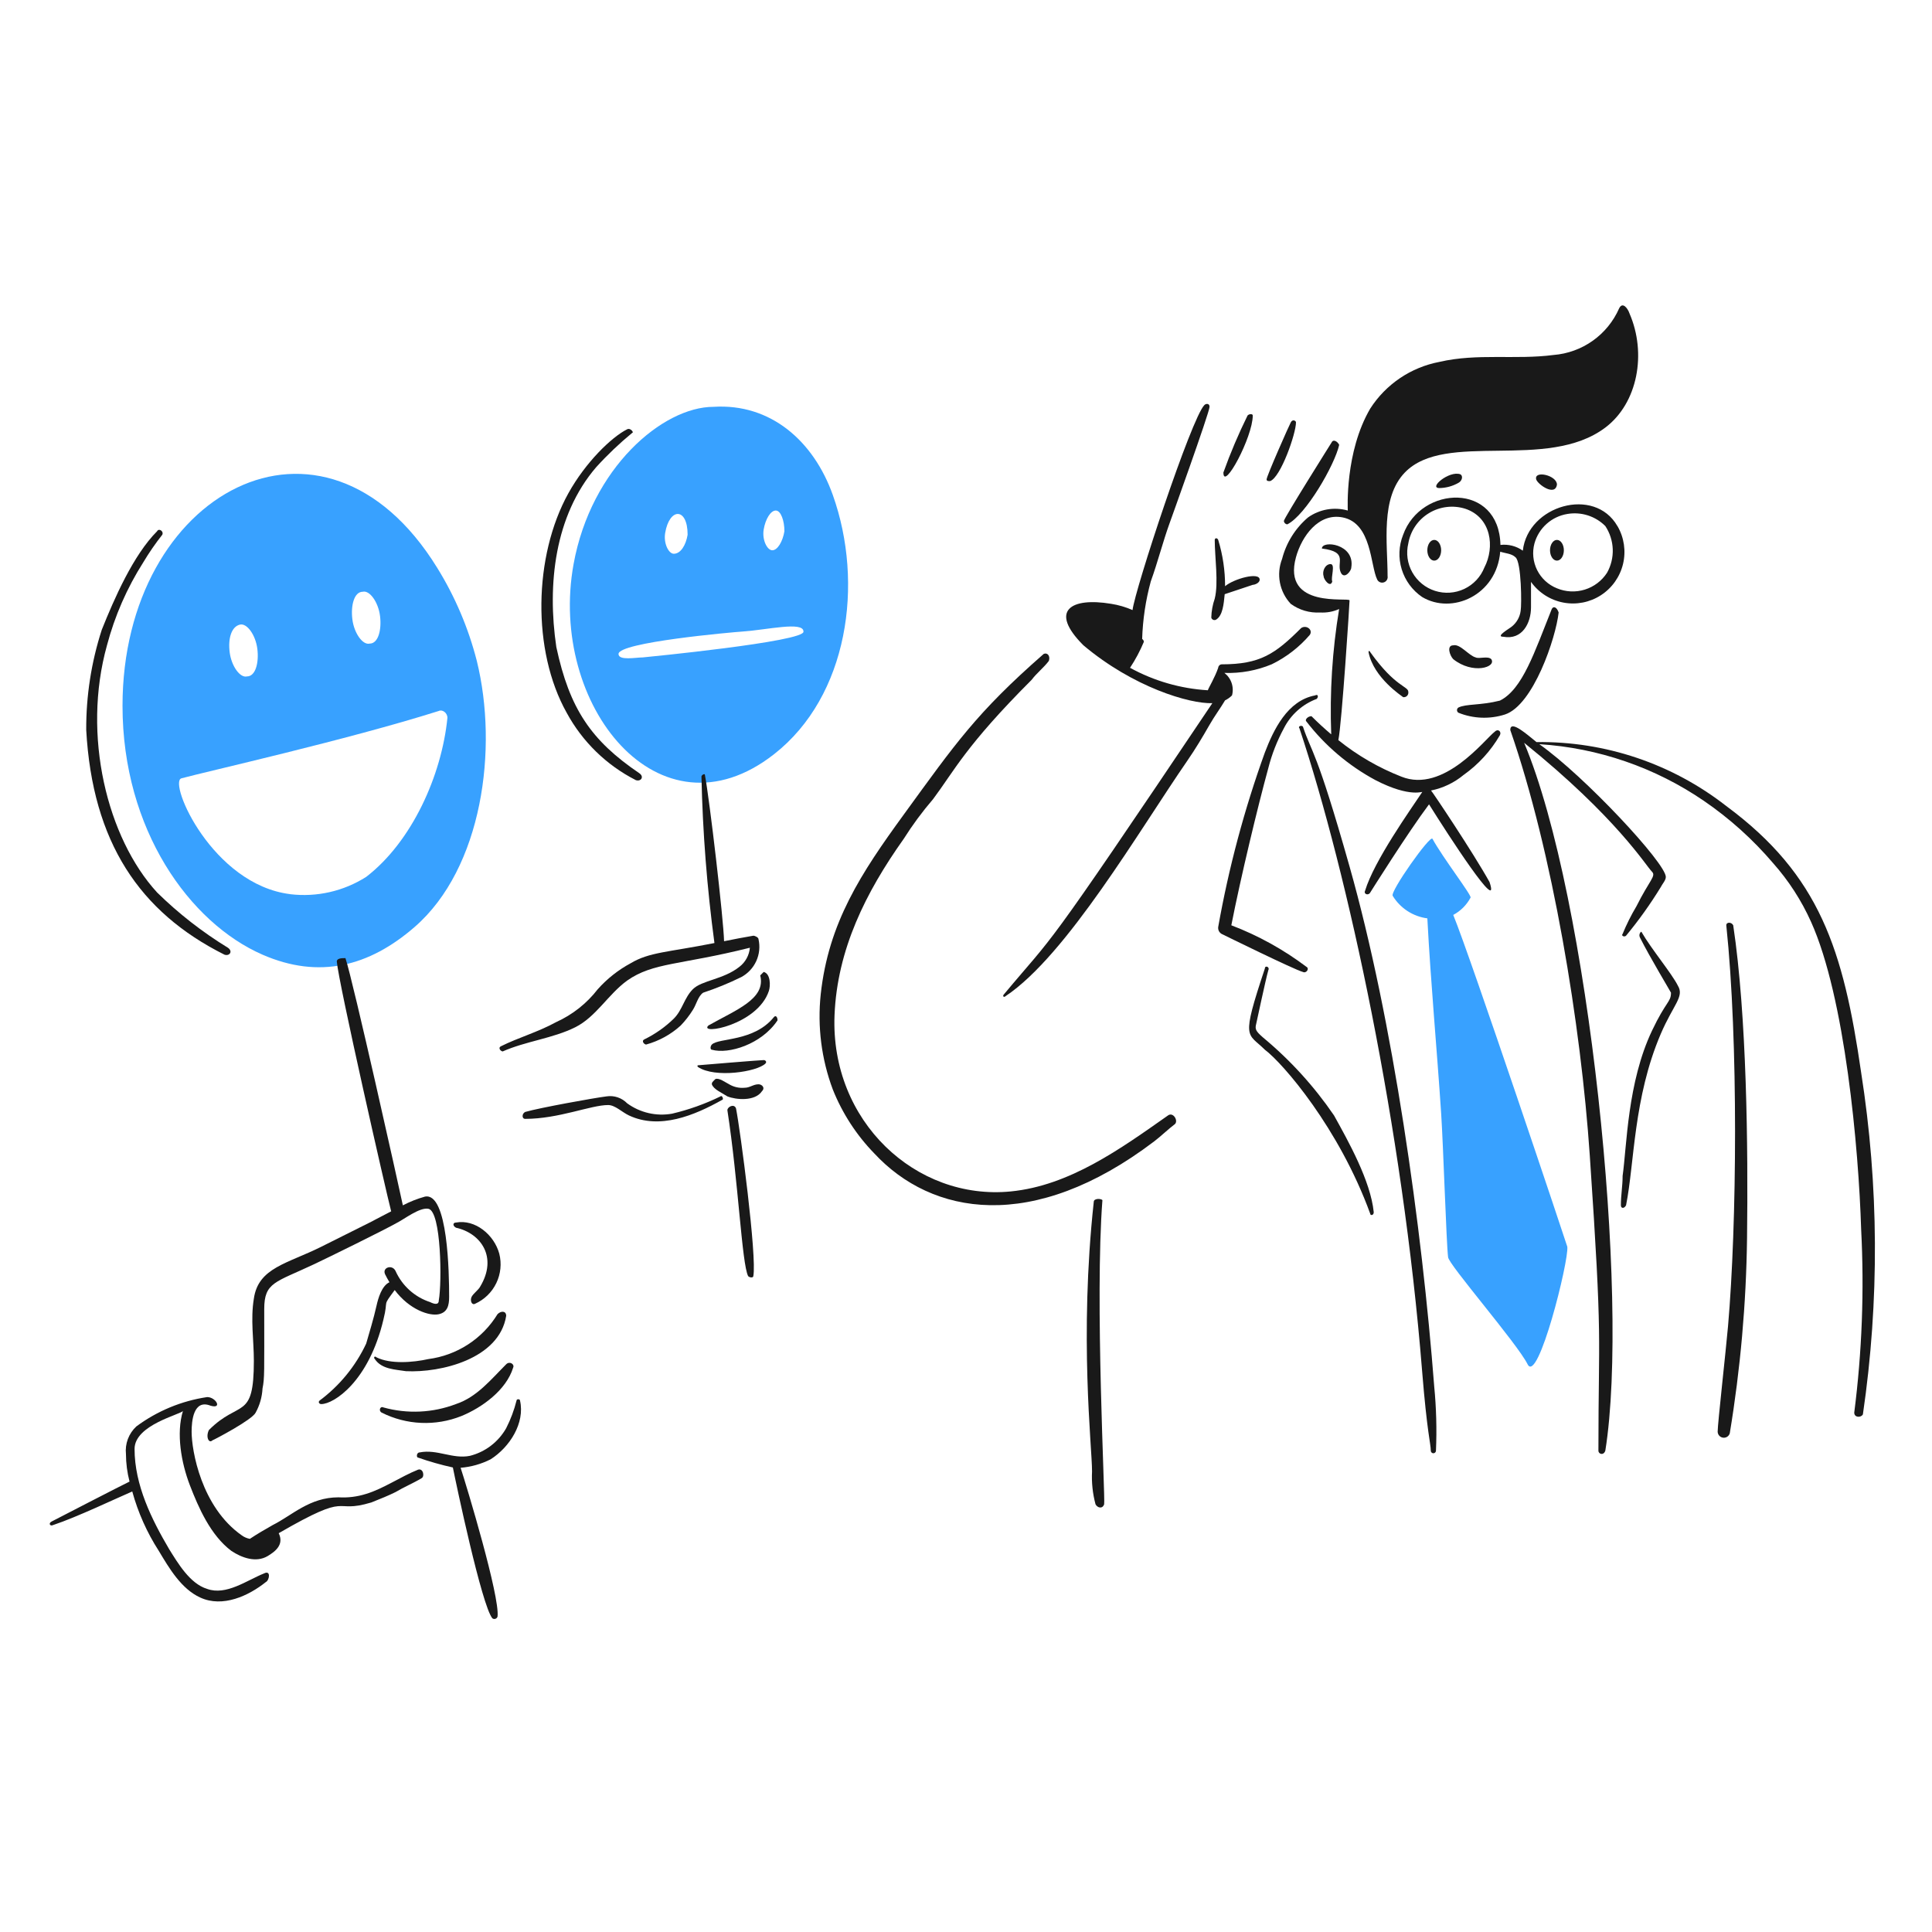 <svg width="154" height="154" viewBox="0 0 154 154" fill="none" xmlns="http://www.w3.org/2000/svg">
<path d="M12.521 42.347C10.621 44.246 9.093 47.748 8.113 50.199C7.278 52.779 6.859 55.476 6.873 58.188C7.37 67.12 11.124 72.712 17.893 76.097C18.307 76.234 18.578 75.828 18.169 75.546C16.126 74.295 14.231 72.816 12.521 71.138C8.54 66.793 6.523 58.614 8.527 51.439C9.145 49.099 10.121 46.869 11.419 44.826C11.877 44.061 12.383 43.325 12.935 42.625C13.072 42.347 12.659 42.071 12.521 42.347Z" fill="#191919"/>
<path d="M123.691 48.546C122.316 51.981 121.364 54.944 119.556 55.847C117.984 56.24 116.866 56.093 116.249 56.398C116.215 56.42 116.187 56.451 116.167 56.487C116.147 56.523 116.137 56.564 116.137 56.605C116.137 56.646 116.147 56.686 116.167 56.722C116.187 56.758 116.215 56.789 116.249 56.811C117.435 57.291 118.751 57.34 119.969 56.949C122.214 56.201 124.011 50.883 124.24 48.822C124.106 48.408 123.828 48.27 123.691 48.546Z" fill="#191919"/>
<path d="M128.925 41.936C127.098 38.743 121.788 40.284 121.384 43.895C120.867 43.526 120.231 43.363 119.6 43.436C119.494 38.419 113.262 38.674 111.843 42.629C111.494 43.504 111.454 44.473 111.729 45.374C112.005 46.276 112.579 47.056 113.358 47.587C115.732 49.01 119.291 47.463 119.584 43.976C119.999 44.11 120.502 44.125 120.797 44.419C121.278 44.779 121.299 48.247 121.211 48.69C121.149 49.176 120.902 49.62 120.522 49.93C120.384 50.067 119.143 50.756 119.832 50.756C121.348 51.031 122.037 49.654 122.037 48.414V46.382C122.65 47.242 123.571 47.832 124.608 48.03C125.645 48.228 126.719 48.02 127.606 47.447C128.493 46.874 129.125 45.982 129.372 44.955C129.618 43.928 129.459 42.846 128.928 41.933L128.925 41.936ZM118.318 45.24C118.02 45.989 117.448 46.597 116.719 46.942C115.99 47.287 115.157 47.343 114.389 47.099C113.62 46.854 112.973 46.327 112.577 45.624C112.182 44.922 112.067 44.095 112.257 43.311C112.343 42.815 112.535 42.343 112.819 41.928C113.103 41.512 113.473 41.162 113.904 40.901C114.334 40.639 114.816 40.474 115.316 40.414C115.816 40.354 116.323 40.402 116.803 40.554C118.869 41.246 119.174 43.602 118.318 45.24ZM128.099 45.653C127.684 46.295 127.056 46.771 126.326 46.997C125.596 47.224 124.809 47.187 124.103 46.893C123.418 46.619 122.857 46.103 122.526 45.443C122.196 44.782 122.12 44.024 122.313 43.311C122.481 42.712 122.816 42.173 123.28 41.758C123.744 41.343 124.316 41.07 124.93 40.969C125.476 40.875 126.036 40.913 126.564 41.081C127.091 41.249 127.571 41.541 127.961 41.933C128.323 42.481 128.527 43.118 128.552 43.774C128.576 44.43 128.419 45.08 128.099 45.653Z" fill="#191919"/>
<path d="M118.869 52.541C118.593 52.265 117.904 52.541 117.629 52.403C117.078 52.265 116.389 51.301 115.838 51.439C115.287 51.439 115.563 52.265 115.838 52.541C117.386 53.779 119.304 53.191 118.869 52.541Z" fill="#191919"/>
<path d="M114.736 38.903C115.268 38.895 115.789 38.753 116.251 38.489C116.527 38.352 116.664 37.939 116.389 37.8C115.498 37.504 113.846 38.903 114.736 38.903Z" fill="#191919"/>
<path d="M103.578 58.051C107.459 69.69 111.808 89.945 113.358 109.297C113.752 114.202 114.048 115.085 114.048 115.633C114.048 115.688 114.069 115.74 114.108 115.779C114.147 115.818 114.199 115.84 114.254 115.84C114.309 115.84 114.362 115.818 114.4 115.779C114.439 115.74 114.461 115.688 114.461 115.633C114.534 113.933 114.488 112.23 114.323 110.536C113.345 97.826 111.043 81.341 107.573 69.071C104.9 59.623 104.587 60.106 103.854 57.913C103.716 57.776 103.44 57.913 103.578 58.051Z" fill="#191919"/>
<path d="M99.445 33.117C98.717 34.595 98.073 36.112 97.517 37.663C97.517 39.199 99.858 34.84 99.858 33.117C99.858 32.977 99.582 32.977 99.445 33.117Z" fill="#191919"/>
<path d="M102.889 33.666C102.79 33.831 100.961 37.954 100.961 38.212C100.961 38.35 101.098 38.35 101.236 38.35C102.078 38.07 103.303 34.567 103.303 33.666C103.302 33.531 103.027 33.393 102.889 33.666Z" fill="#191919"/>
<path d="M106.195 35.184C106.147 35.26 102.398 41.221 102.338 41.52C102.343 41.591 102.374 41.658 102.424 41.709C102.475 41.76 102.542 41.791 102.613 41.795C104.08 41.063 106.387 37.074 106.748 35.459C106.609 35.184 106.333 35.044 106.195 35.184Z" fill="#191919"/>
<path d="M83.19 52.127C77.837 56.812 76.145 59.284 72.032 64.939C68.642 69.597 66.04 73.535 65.419 79.266C65.148 81.832 65.478 84.426 66.383 86.842C67.141 88.741 68.265 90.473 69.69 91.939C74.261 96.865 82.312 98.338 92.006 90.975C92.555 90.558 93.109 90.01 93.659 89.597C93.935 89.321 93.514 88.622 93.109 88.907C89.322 91.57 85.266 94.506 80.573 94.969C72.992 95.718 66.177 89.349 66.521 80.918C66.736 75.685 69.001 71.137 72.034 66.867C72.736 65.755 73.519 64.696 74.376 63.698C76.06 61.45 76.966 59.455 82.228 54.193C82.642 53.642 83.192 53.229 83.606 52.678C83.741 52.265 83.465 51.99 83.19 52.127Z" fill="#191919"/>
<path d="M148.348 85.464C146.936 75.724 145.069 69.767 137.603 64.25C133.288 60.877 127.952 59.078 122.475 59.152C121.786 58.608 120.384 57.324 120.384 58.188C123.753 67.868 126.019 81.726 126.72 92.077C127.764 107.456 127.41 105.846 127.41 115.633C127.41 115.908 127.823 116.046 127.961 115.633C129.918 103.399 126.668 71.534 121.489 59.208C128.879 65.174 131.174 68.979 131.68 69.485C132.025 69.83 131.48 70.16 130.44 72.241C130.018 72.947 129.65 73.684 129.338 74.446C129.201 74.584 129.476 74.721 129.614 74.584C130.623 73.364 131.544 72.075 132.371 70.726C132.508 70.45 132.783 70.175 132.783 69.9C132.783 68.809 126.298 61.854 122.697 59.318C127.397 59.616 131.928 61.176 135.815 63.835C137.863 65.237 139.717 66.905 141.328 68.794C142.57 70.192 143.592 71.772 144.358 73.478C147.067 79.487 148.154 91.518 148.353 97.999C148.606 102.873 148.422 107.759 147.802 112.6C147.802 113.014 148.353 113.014 148.492 112.738C149.816 103.691 149.768 94.496 148.348 85.464Z" fill="#191919"/>
<path d="M130.716 74.72C131.499 76.286 133.195 79.099 133.195 79.128C133.195 79.886 132.806 79.786 131.68 82.159C129.717 86.293 129.677 91.357 129.339 93.73C129.339 94.556 129.201 95.245 129.201 96.071C129.201 96.347 129.476 96.347 129.614 96.071C130.287 92.702 130.198 87.518 132.371 82.433C133.374 80.084 134.272 79.447 133.749 78.577C133.255 77.589 131.605 75.615 130.856 74.306C130.854 74.171 130.578 74.444 130.716 74.72Z" fill="#191919"/>
<path d="M106.884 45.653C107.159 46.204 107.711 45.515 107.711 45.24C108.027 43.344 105.369 43.035 105.369 43.724C107.54 43.995 106.485 44.854 106.884 45.653Z" fill="#191919"/>
<path d="M106.057 44.964C105.644 44.964 105.368 45.515 105.507 45.929C105.507 46.203 106.057 46.893 106.196 46.341C106.057 46.066 106.471 44.964 106.057 44.964Z" fill="#191919"/>
<path d="M109.088 51.99C109.492 54.038 111.768 55.495 111.845 55.571C111.901 55.579 111.958 55.574 112.012 55.556C112.066 55.538 112.115 55.508 112.155 55.468C112.195 55.428 112.225 55.379 112.243 55.325C112.261 55.271 112.266 55.214 112.258 55.158C112.258 54.682 111.234 54.8 109.228 51.99C109.154 51.831 109.069 51.89 109.088 51.99Z" fill="#191919"/>
<path d="M122.45 38.214C122.588 38.627 123.966 39.593 124.104 38.627C124.107 37.887 122.263 37.463 122.45 38.214Z" fill="#191919"/>
<path d="M87.185 95.796C86.014 106.565 87.047 115.312 87.047 117.286C87.002 118.168 87.095 119.051 87.323 119.904C87.46 120.179 87.874 120.316 88.012 119.904C88.112 119.405 87.259 103.652 87.874 95.659C87.736 95.521 87.185 95.521 87.185 95.796Z" fill="#191919"/>
<path d="M137.603 73.755C138.577 83.006 138.446 97.645 137.741 105.715C137.575 107.616 136.915 113.497 136.915 114.117C136.917 114.235 136.961 114.347 137.038 114.435C137.116 114.523 137.222 114.581 137.338 114.597C137.454 114.614 137.573 114.588 137.672 114.526C137.771 114.463 137.844 114.367 137.879 114.255C138.73 109.109 139.191 103.905 139.257 98.689C139.348 91.428 139.237 80.965 138.155 73.755C138.017 73.482 137.603 73.482 137.603 73.755Z" fill="#191919"/>
<path d="M129.889 24.989C129.751 24.576 129.338 24.025 129.063 24.576C128.609 25.612 127.882 26.505 126.96 27.16C126.038 27.815 124.955 28.208 123.828 28.296C120.795 28.692 117.764 28.142 114.736 28.847C113.612 29.06 112.544 29.5 111.597 30.139C110.649 30.779 109.841 31.604 109.223 32.566C107.193 36.031 107.432 40.556 107.432 40.694C106.896 40.543 106.333 40.514 105.785 40.609C105.236 40.705 104.716 40.922 104.263 41.245C103.25 42.107 102.528 43.262 102.196 44.55C101.961 45.152 101.901 45.807 102.023 46.441C102.145 47.075 102.444 47.661 102.885 48.133C103.562 48.628 104.39 48.871 105.227 48.822C105.747 48.853 106.267 48.759 106.743 48.546C106.196 51.846 105.985 55.193 106.112 58.536C105.567 58.076 105.042 57.592 104.538 57.087C104.262 57.087 103.988 57.362 104.125 57.5C105.612 59.432 107.491 61.028 109.638 62.184C112.494 63.659 113.492 63.014 113.357 63.148C112.438 64.531 109.528 68.617 108.811 71C108.673 71.276 109.086 71.414 109.224 71.138C109.224 71.138 112.22 66.362 113.908 64.113C115.409 66.515 119.645 73.058 118.732 70.311C117.42 67.95 114.145 63.064 114.067 63.011C115.022 62.819 115.915 62.392 116.665 61.77C117.845 60.933 118.831 59.853 119.558 58.602C119.702 58.329 119.42 58.051 119.145 58.326C118.367 58.91 115.079 63.257 111.706 61.908C109.892 61.198 108.197 60.216 106.68 58.994C106.953 57.731 107.587 47.936 107.573 47.857C107.573 47.581 102.16 48.574 103.303 44.411C103.755 42.769 105.086 40.865 107.022 41.243C109.357 41.699 109.226 45.1 109.779 46.202C109.826 46.296 109.906 46.37 110.004 46.41C110.101 46.45 110.21 46.453 110.31 46.42C110.41 46.387 110.495 46.319 110.549 46.228C110.603 46.138 110.623 46.031 110.605 45.927C110.605 43.309 110.018 39.694 111.983 37.661C115.225 34.306 123.311 37.59 127.963 34.08C130.556 32.123 131.266 28.158 129.889 24.989Z" fill="#191919"/>
<path d="M97.652 46.727C97.654 45.476 97.469 44.232 97.103 43.035C97.035 42.865 96.841 42.862 96.827 43.035C96.827 44.413 97.141 46.465 96.827 47.719C96.657 48.207 96.564 48.718 96.552 49.234C96.564 49.276 96.585 49.313 96.615 49.344C96.645 49.375 96.681 49.398 96.722 49.412C96.763 49.426 96.806 49.429 96.849 49.422C96.891 49.415 96.931 49.398 96.965 49.372C97.463 49.041 97.546 48.151 97.621 47.363L99.858 46.617C99.996 46.617 100.409 46.479 100.409 46.204C100.409 45.56 98.335 46.139 97.652 46.727Z" fill="#191919"/>
<path d="M103.716 50.061C101.645 52.129 100.45 52.954 97.379 52.954C97.308 52.959 97.24 52.989 97.189 53.04C97.139 53.091 97.108 53.158 97.103 53.23C96.839 54.005 96.344 54.809 96.277 55.021C94.103 54.891 91.984 54.279 90.075 53.23C90.507 52.577 90.876 51.885 91.177 51.162C91.174 51.116 91.16 51.071 91.137 51.031C91.113 50.991 91.081 50.957 91.041 50.933C91.09 49.379 91.321 47.837 91.731 46.338C92.281 44.823 92.695 43.17 93.246 41.655C93.275 41.574 96.414 32.86 96.414 32.425C96.414 32.15 96.139 32.15 96.001 32.287C94.966 33.322 90.463 47.003 90.275 48.629C89.728 48.388 89.152 48.22 88.562 48.129C85.373 47.598 83.58 48.658 86.358 51.436C90.325 54.776 94.807 56.11 96.636 56.05C82.651 76.868 84.263 74.172 80.021 79.262C79.884 79.4 80.021 79.538 80.158 79.4C85.02 76.159 90.809 66.191 94.623 60.665C95.296 59.69 95.863 58.737 96.414 57.773C96.806 57.083 97.269 56.471 97.652 55.822C97.857 55.724 98.044 55.592 98.204 55.43C98.292 55.105 98.281 54.761 98.172 54.442C98.064 54.123 97.864 53.843 97.597 53.638C98.891 53.683 100.179 53.448 101.373 52.949C102.533 52.383 103.564 51.586 104.404 50.606C104.68 50.199 104.129 49.785 103.716 50.061Z" fill="#191919"/>
<path d="M102.338 58.051C102.886 56.97 103.82 56.134 104.956 55.709C105.093 55.571 105.093 55.295 104.818 55.433C102.613 55.847 101.508 58.19 100.823 59.979C99.189 64.503 97.944 69.157 97.103 73.893C97.089 74.002 97.108 74.112 97.157 74.211C97.206 74.309 97.283 74.39 97.379 74.444C97.442 74.475 103.207 77.313 103.854 77.475C104.129 77.613 104.404 77.199 104.129 77.061C102.301 75.683 100.288 74.57 98.149 73.755C98.89 69.972 100.26 64.275 101.099 61.219C101.38 60.116 101.797 59.052 102.338 58.051Z" fill="#191919"/>
<path d="M100.823 77.199C98.893 82.99 99.426 82.277 100.823 83.674C102.255 84.746 106.735 89.911 109.226 96.761C109.226 96.898 109.501 96.898 109.501 96.623C109.253 94.133 107.47 90.957 106.333 88.908C104.748 86.588 102.847 84.501 100.685 82.706C100.08 82.182 100.024 82.029 100.134 81.604C100.155 81.522 100.887 78.071 101.098 77.334C101.236 77.061 100.823 76.924 100.823 77.199Z" fill="#191919"/>
<path d="M124.93 99.378C124.93 99.322 117.214 76.269 115.838 72.929C116.425 72.617 116.905 72.137 117.217 71.551C117.354 71.413 115.012 68.382 114.186 66.867C114.048 66.453 110.74 71.137 111.017 71.413C111.314 71.898 111.716 72.311 112.193 72.621C112.67 72.93 113.21 73.129 113.774 73.203C114.05 78.438 114.531 83.53 114.876 88.77C115.048 91.385 115.289 99.101 115.427 100.204C115.427 100.754 120.94 107.091 121.764 108.745C122.588 110.398 125.068 100.48 124.93 99.378Z" fill="#38A1FF"/>
<path d="M49.99 34.219C48.744 34.842 46.674 36.851 45.306 39.316C42.525 44.331 42.397 51.867 45.169 56.811C46.419 59.12 48.342 60.993 50.682 62.184C51.095 62.322 51.371 61.912 50.957 61.632C47.118 59.024 45.4 56.502 44.345 51.577C43.607 46.594 44.209 41.105 47.513 37.249C48.409 36.261 49.376 35.34 50.406 34.493C50.542 34.495 50.266 34.081 49.99 34.219Z" fill="#191919"/>
<path d="M34.837 45.24C25.777 30.579 9.766 39.226 9.766 56.26C9.766 66.133 15.121 73.565 20.924 76.097C25.442 78.067 29.43 77.034 33.047 73.893C38.453 69.198 39.73 59.661 38.006 52.678C37.335 50.052 36.267 47.543 34.837 45.24ZM23.128 71.273C16.926 70.499 13.409 62.391 14.45 62.044C16.468 61.493 27.642 58.987 34.975 56.671C35.251 56.534 35.664 56.809 35.664 57.222C35.205 61.796 32.847 67.082 29.19 69.896C27.389 71.042 25.247 71.529 23.128 71.276V71.273ZM19.134 49.786C19.687 49.661 20.373 50.612 20.512 51.715C20.651 52.817 20.374 53.918 19.685 53.918C19.134 54.056 18.445 53.092 18.307 51.99C18.168 50.888 18.448 49.94 19.134 49.786ZM29.466 51.301C28.915 51.439 28.226 50.475 28.088 49.372C27.949 48.27 28.226 47.169 28.914 47.169C29.465 47.031 30.154 47.995 30.292 49.096C30.431 50.198 30.155 51.301 29.466 51.301Z" fill="#38A1FF"/>
<path d="M66.383 39.454C64.852 35.156 61.43 32.144 56.879 32.428C52.826 32.428 47.117 37.282 45.72 44.964C43.68 56.183 52.535 67.29 61.7 60.117C67.608 55.496 68.899 46.521 66.383 39.454ZM51.23 52.403C50.679 52.403 49.302 52.678 49.302 52.127C49.302 51.195 58.325 50.398 59.22 50.337C61.149 50.204 64.044 49.51 64.044 50.337C64.244 51.144 51.307 52.396 51.23 52.403ZM62.526 42.347C62.389 43.173 61.975 43.862 61.562 43.862C61.15 43.862 60.736 43.035 60.873 42.209C61.011 41.383 61.425 40.694 61.837 40.694C62.25 40.694 62.526 41.52 62.526 42.347ZM54.81 42.625C54.673 43.451 54.259 44.14 53.709 44.14C53.295 44.14 52.882 43.313 53.02 42.487C53.356 40.459 54.81 40.419 54.81 42.625Z" fill="#38A1FF"/>
<path d="M36.352 97.862C38.352 98.307 39.674 100.225 38.281 102.546C38.143 102.822 37.73 103.097 37.592 103.373C37.454 103.649 37.592 104.062 37.868 103.924C38.608 103.592 39.208 103.009 39.56 102.278C39.913 101.547 39.997 100.715 39.797 99.929C39.383 98.414 37.868 97.172 36.351 97.449C36.077 97.449 36.077 97.725 36.352 97.862Z" fill="#191919"/>
<path d="M29.878 108.332C30.429 109.159 31.531 109.159 32.358 109.297C35.114 109.434 39.797 108.332 40.348 104.889C40.348 104.475 39.934 104.475 39.659 104.751C39.066 105.721 38.262 106.547 37.308 107.167C36.354 107.786 35.274 108.184 34.146 108.332C32.906 108.608 31.115 108.745 30.011 108.194C29.878 108.056 29.741 108.194 29.878 108.332Z" fill="#191919"/>
<path d="M30.429 112.602C31.406 113.093 32.476 113.371 33.568 113.418C34.66 113.466 35.75 113.282 36.766 112.878C38.424 112.201 40.348 110.81 40.901 109.021C41.039 108.745 40.625 108.47 40.35 108.745C39.11 109.985 38.008 111.362 36.355 111.914C34.505 112.622 32.478 112.718 30.569 112.189C30.291 112.052 30.155 112.465 30.429 112.602Z" fill="#191919"/>
<path d="M33.873 95.382C33.263 95.551 32.673 95.785 32.112 96.079C31.763 94.437 28.155 78.23 27.536 76.372C27.261 76.372 26.847 76.372 26.847 76.648C26.989 78.354 30.746 94.882 31.18 96.556C28.146 98.121 32.053 96.156 25.607 99.379C22.899 100.733 20.587 101.042 20.235 103.514C19.959 105.167 20.235 106.82 20.235 108.474C20.235 113.262 19.094 111.542 16.653 113.987C16.377 114.537 16.653 115.088 16.928 114.813C17.121 114.736 20.085 113.183 20.374 112.608C20.701 112.016 20.89 111.356 20.925 110.68C21.096 109.823 21.062 109.428 21.062 104.343C21.062 102.199 21.948 102.229 25.058 100.761C26.098 100.271 30.664 98.03 31.67 97.455C32.221 97.18 33.461 96.215 34.15 96.353C35.177 96.559 35.234 102.237 34.976 103.654C34.976 104.068 34.563 103.93 34.287 103.792C33.68 103.594 33.121 103.271 32.646 102.844C32.171 102.417 31.791 101.896 31.53 101.313C31.267 100.755 30.428 101.037 30.703 101.588C30.807 101.796 30.921 102.003 31.044 102.207C30.42 102.493 30.14 103.509 30.015 104.068C29.765 105.176 29.464 106.135 29.188 107.098C28.343 108.897 27.065 110.459 25.469 111.644C25.331 111.782 25.469 111.92 25.606 111.92C26.611 111.92 29.402 110.117 30.566 105.17C30.99 103.473 30.425 104.237 31.462 102.83C32.639 104.402 34.236 104.922 34.974 104.757C35.663 104.604 35.801 104.068 35.801 103.379C35.802 101.516 35.709 95.016 33.873 95.382Z" fill="#191919"/>
<path d="M41.45 111.638C41.45 111.5 41.174 111.5 41.174 111.638C40.982 112.402 40.705 113.141 40.348 113.842C40.039 114.386 39.624 114.861 39.127 115.24C38.63 115.619 38.061 115.893 37.455 116.046C36.077 116.322 34.837 115.496 33.46 115.771C33.184 115.771 33.184 116.184 33.322 116.184C34.23 116.503 35.157 116.766 36.098 116.973C36.343 118.199 38.395 127.97 39.245 128.995C39.28 129.021 39.32 129.038 39.362 129.045C39.404 129.052 39.448 129.049 39.489 129.035C39.529 129.021 39.566 128.998 39.596 128.967C39.625 128.936 39.647 128.898 39.659 128.857C39.856 127.278 37.215 118.514 36.716 116.997C37.55 116.929 38.362 116.7 39.108 116.321C40.623 115.358 41.863 113.429 41.45 111.638Z" fill="#191919"/>
<path d="M60.46 74.861C60.46 74.724 60.185 74.586 60.047 74.586C59.29 74.711 58.504 74.867 57.715 75.025C57.677 73.291 56.572 63.824 56.189 61.767C56.189 61.63 55.913 61.767 55.913 61.905C56.011 66.343 56.357 70.771 56.948 75.17C53.224 75.91 51.758 75.888 50.266 76.783C49.28 77.315 48.394 78.014 47.648 78.85C46.776 79.979 45.641 80.878 44.342 81.467C42.827 82.293 41.311 82.707 39.934 83.396C39.658 83.534 39.934 83.809 40.072 83.809C41.902 82.996 44.073 82.773 45.857 81.881C47.511 81.054 48.474 79.263 49.992 78.161C52.066 76.706 54.191 76.94 59.773 75.544C59.747 75.84 59.66 76.127 59.517 76.388C59.375 76.648 59.181 76.877 58.946 77.059C57.672 78.078 55.941 78.136 55.227 78.85C54.538 79.539 54.4 80.503 53.712 81.192C53.023 81.865 52.23 82.424 51.365 82.847C51.09 82.985 51.365 83.26 51.503 83.26C52.528 82.979 53.473 82.46 54.259 81.745C54.623 81.366 54.946 80.951 55.224 80.505C55.5 80.092 55.638 79.403 56.05 79.127C57.088 78.784 58.1 78.369 59.081 77.887C59.611 77.604 60.033 77.154 60.282 76.607C60.532 76.06 60.594 75.447 60.46 74.861Z" fill="#191919"/>
<path d="M60.598 77.75C61.07 79.636 58.639 80.506 56.463 81.745C55.675 82.533 60.373 81.725 61.287 78.989C61.425 78.575 61.425 77.61 60.874 77.473L60.598 77.75Z" fill="#191919"/>
<path d="M61.702 81.056C60.102 83.056 57.294 82.71 56.743 83.26C56.605 83.398 56.605 83.674 56.743 83.674C58.065 84.051 60.699 83.251 61.977 81.332C61.975 81.056 61.837 80.918 61.702 81.056Z" fill="#191919"/>
<path d="M55.639 85.052C56.995 85.956 60.349 85.434 61.011 84.776C61.149 84.638 61.011 84.5 60.873 84.5C60.797 84.485 55.715 84.904 55.639 84.914C55.562 84.923 55.593 85.026 55.639 85.052Z" fill="#191919"/>
<path d="M56.741 86.429C56.879 86.842 57.567 87.118 57.98 87.393C58.669 87.669 60.185 87.806 60.737 86.98C61.013 86.705 60.737 86.429 60.461 86.429C60.048 86.429 59.772 86.705 59.359 86.705C58.927 86.747 58.493 86.65 58.12 86.429C57.844 86.291 57.293 85.878 57.018 86.016C56.741 86.291 56.741 86.291 56.741 86.429Z" fill="#191919"/>
<path d="M57.429 87.393C56.199 87.995 54.906 88.457 53.573 88.771C52.951 88.882 52.313 88.866 51.697 88.724C51.082 88.582 50.501 88.317 49.991 87.945C49.779 87.727 49.519 87.564 49.231 87.468C48.944 87.372 48.637 87.346 48.337 87.394C47.347 87.518 43.054 88.293 41.864 88.633C41.588 88.771 41.588 89.185 41.864 89.185C44.543 89.185 47.092 88.083 48.475 88.083C49.027 88.083 49.572 88.646 50.128 88.909C52.579 90.067 55.364 88.909 57.567 87.669C57.705 87.668 57.567 87.255 57.429 87.393Z" fill="#191919"/>
<path d="M57.98 88.495C58.865 94.242 59.129 100.717 59.634 101.72C59.771 101.858 60.047 101.858 60.047 101.72C60.349 100.205 59.007 90.049 58.669 88.357C58.532 87.944 57.98 88.22 57.98 88.495Z" fill="#191919"/>
<path d="M113.772 43.862C113.772 44.081 113.83 44.291 113.933 44.446C114.037 44.601 114.177 44.688 114.323 44.688C114.469 44.688 114.61 44.601 114.713 44.446C114.816 44.291 114.875 44.081 114.875 43.862C114.875 43.643 114.816 43.433 114.713 43.278C114.61 43.123 114.469 43.036 114.323 43.036C114.177 43.036 114.037 43.123 113.933 43.278C113.83 43.433 113.772 43.643 113.772 43.862Z" fill="#191919"/>
<path d="M123.552 43.862C123.552 44.081 123.61 44.291 123.714 44.446C123.817 44.601 123.957 44.688 124.104 44.688C124.25 44.688 124.39 44.601 124.493 44.446C124.597 44.291 124.655 44.081 124.655 43.862C124.655 43.643 124.597 43.433 124.493 43.278C124.39 43.123 124.25 43.036 124.104 43.036C123.957 43.036 123.817 43.123 123.714 43.278C123.61 43.433 123.552 43.643 123.552 43.862Z" fill="#191919"/>
<path d="M33.322 117.148C31.944 117.699 30.566 118.663 29.187 119.077C28.476 119.304 27.729 119.397 26.984 119.352C24.675 119.352 23.295 120.783 21.749 121.557C21.125 121.912 20.503 122.269 19.917 122.662C19.683 122.62 19.461 122.524 19.269 122.383C16.045 120.119 15.274 115.633 15.274 114.117C15.274 113.291 15.412 111.5 16.789 112.05C17.754 112.326 17.203 111.361 16.514 111.361C14.467 111.665 12.527 112.47 10.866 113.703C10.566 113.981 10.336 114.325 10.192 114.707C10.049 115.09 9.997 115.501 10.04 115.907C10.043 116.646 10.139 117.382 10.326 118.097C9.79 118.346 4.193 121.241 4.116 121.28C3.84 121.418 3.978 121.692 4.253 121.555C6.136 120.927 9.245 119.443 10.542 118.885C11.002 120.562 11.715 122.159 12.657 123.621C13.483 124.999 14.448 126.652 15.963 127.341C17.754 128.167 19.82 127.203 21.197 126.101C21.473 125.964 21.611 125.137 21.059 125.412C19.681 125.964 18.029 127.203 16.514 126.652C15.135 126.238 14.172 124.584 13.483 123.483C12.105 121.142 10.726 118.387 10.726 115.494C10.726 113.565 14.446 112.738 14.584 112.463C14.033 114.254 14.446 116.597 15.134 118.387C15.823 120.176 16.788 122.382 18.441 123.621C19.268 124.173 20.409 124.585 21.334 124.035C21.946 123.669 22.661 123.12 22.216 122.212C28.154 118.774 26.387 120.728 29.599 119.761C30.288 119.486 30.978 119.21 31.528 118.934C32.217 118.522 32.906 118.245 33.596 117.833C33.873 117.699 33.736 117.011 33.322 117.148Z" fill="#191919"/>
</svg>
